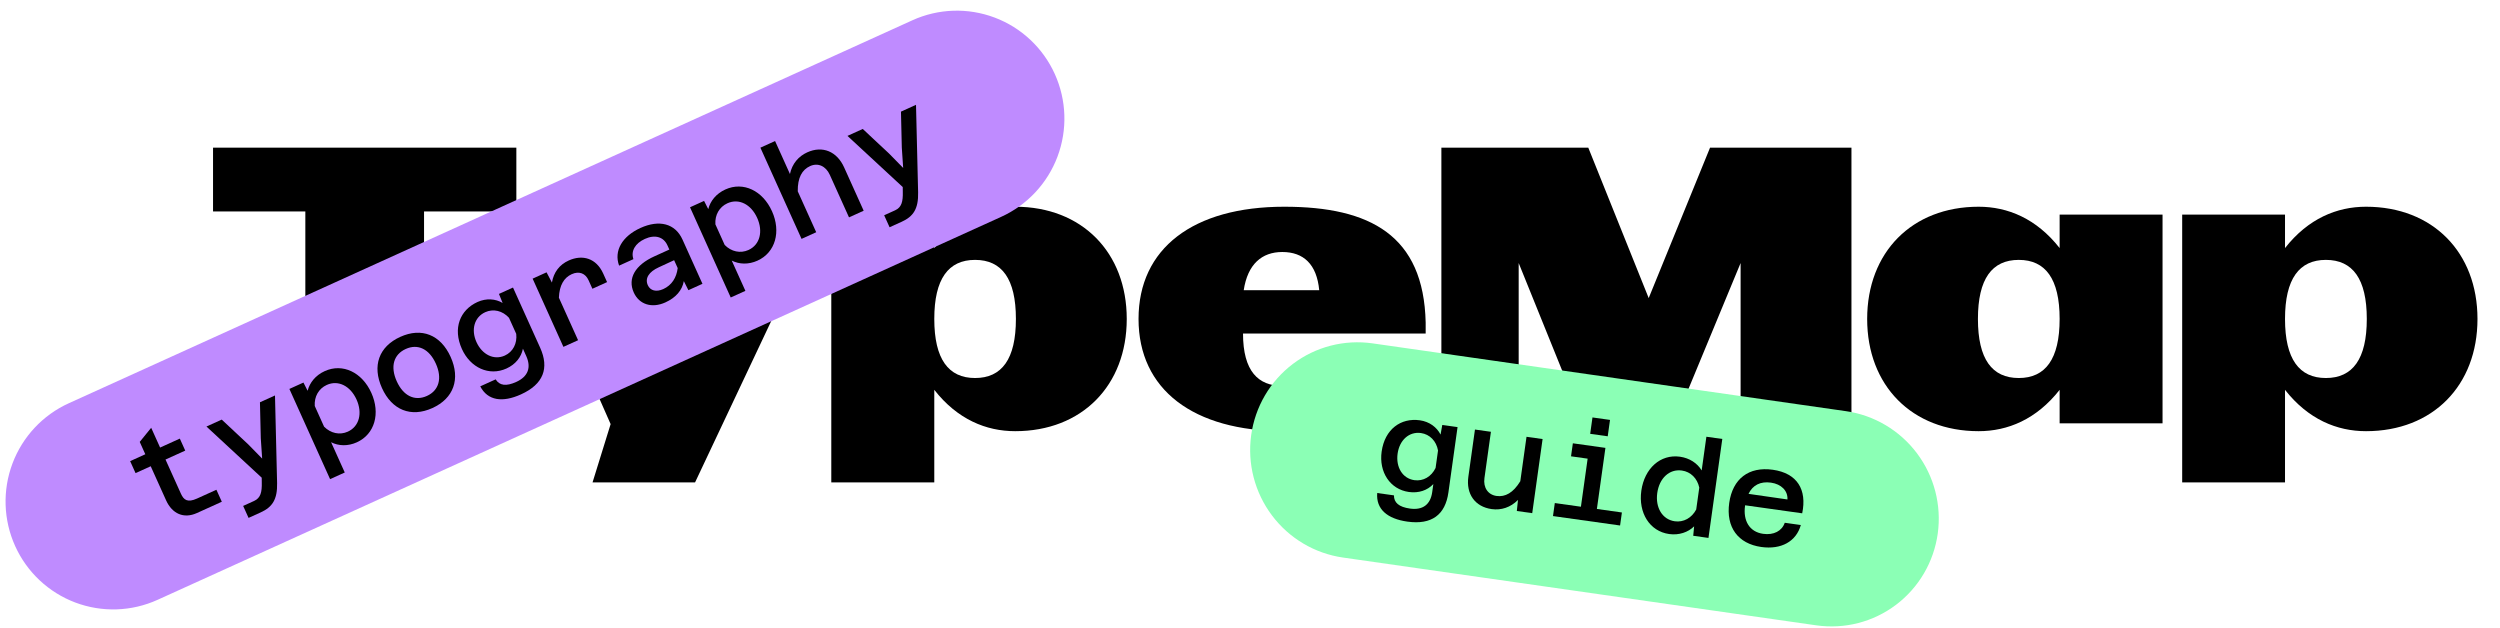 <?xml version="1.0" encoding="UTF-8" standalone="no"?>
<!DOCTYPE svg PUBLIC "-//W3C//DTD SVG 1.1//EN" "http://www.w3.org/Graphics/SVG/1.1/DTD/svg11.dtd">
<svg width="100%" height="100%" viewBox="0 0 446 112" version="1.1" xmlns="http://www.w3.org/2000/svg" xmlns:xlink="http://www.w3.org/1999/xlink" xml:space="preserve" xmlns:serif="http://www.serif.com/" style="fill-rule:evenodd;clip-rule:evenodd;stroke-linejoin:round;stroke-miterlimit:2;">
    <g id="Artboard1" transform="matrix(0.87,0,0,0.218,0,0)">
        <rect x="0" y="0" width="512" height="512" style="fill:none;"/>
        <g transform="matrix(1.149,0,0,4.597,0.66,-935.136)">
            <g transform="matrix(1.402,0,0,1.402,-1556.53,-1726.67)">
                <path d="M1148.68,1430.42L1163.79,1430.42L1163.79,1403.52L1175.54,1403.52L1175.54,1395.42L1136.93,1395.42L1136.93,1403.52L1148.68,1403.52L1148.68,1430.42Z" style="fill-rule:nonzero;"/>
                <path d="M1203.13,1403.92L1196.63,1420.32L1190.59,1403.92L1175.79,1403.92L1187.54,1430.52L1185.24,1437.92L1198.29,1437.92L1214.38,1403.92L1203.13,1403.92Z" style="fill-rule:nonzero;"/>
                <path d="M1215.63,1437.92L1228.74,1437.92L1228.74,1426.17C1231.68,1429.92 1235.34,1431.42 1239.04,1431.42C1247.54,1431.42 1253.24,1425.62 1253.24,1417.17C1253.24,1408.72 1247.54,1402.92 1239.04,1402.92C1235.34,1402.92 1231.68,1404.42 1228.74,1408.17L1228.74,1403.92L1215.63,1403.92L1215.63,1437.92ZM1228.74,1417.17C1228.74,1412.07 1230.54,1409.67 1233.93,1409.67C1237.34,1409.67 1239.13,1412.07 1239.13,1417.17C1239.13,1422.27 1237.34,1424.67 1233.93,1424.67C1230.54,1424.67 1228.74,1422.27 1228.74,1417.17Z" style="fill-rule:nonzero;"/>
                <path d="M1291.29,1417.62C1291.04,1406.57 1284.24,1402.92 1273.29,1402.92C1261.68,1402.92 1254.74,1408.22 1254.74,1417.17C1254.74,1426.12 1261.68,1431.42 1273.29,1431.42C1283.99,1431.42 1289.74,1427.82 1290.79,1421.82L1277.59,1421.82C1277.34,1424.42 1275.68,1425.67 1273.04,1425.67C1269.99,1425.67 1268.04,1423.82 1268.04,1419.02L1291.29,1419.02L1291.29,1417.62ZM1273.04,1408.67C1275.74,1408.67 1277.43,1410.22 1277.74,1413.52L1268.13,1413.52C1268.63,1410.22 1270.43,1408.67 1273.04,1408.67Z" style="fill-rule:nonzero;"/>
                <path d="M1293.29,1430.42L1303.13,1430.42L1303.13,1410.07L1311.38,1430.42L1322.93,1430.42L1331.38,1410.07L1331.38,1430.42L1345.49,1430.42L1345.49,1395.42L1327.49,1395.42L1319.68,1414.52L1311.99,1395.42L1293.29,1395.42L1293.29,1430.42Z" style="fill-rule:nonzero;"/>
                <path d="M1347.49,1417.17C1347.49,1425.62 1353.18,1431.42 1361.68,1431.42C1365.38,1431.42 1369.04,1429.92 1371.99,1426.17L1371.99,1430.42L1385.09,1430.42L1385.09,1403.92L1371.99,1403.92L1371.99,1408.17C1369.04,1404.42 1365.38,1402.92 1361.68,1402.92C1353.18,1402.92 1347.49,1408.72 1347.49,1417.17ZM1361.59,1417.17C1361.59,1412.07 1363.38,1409.67 1366.79,1409.67C1370.18,1409.67 1371.99,1412.07 1371.99,1417.17C1371.99,1422.27 1370.18,1424.67 1366.79,1424.67C1363.38,1424.67 1361.59,1422.27 1361.59,1417.17Z" style="fill-rule:nonzero;"/>
                <path d="M1387.59,1437.92L1400.68,1437.92L1400.68,1426.17C1403.63,1429.92 1407.29,1431.42 1410.99,1431.42C1419.49,1431.42 1425.18,1425.62 1425.18,1417.17C1425.18,1408.72 1419.49,1402.92 1410.99,1402.92C1407.29,1402.92 1403.63,1404.42 1400.68,1408.17L1400.68,1403.92L1387.59,1403.92L1387.59,1437.92ZM1400.68,1417.17C1400.68,1412.07 1402.49,1409.67 1405.88,1409.67C1409.29,1409.67 1411.09,1412.07 1411.09,1417.17C1411.09,1422.27 1409.29,1424.67 1405.88,1424.67C1402.49,1424.67 1400.68,1422.27 1400.68,1417.17Z" style="fill-rule:nonzero;"/>
            </g>
            <g transform="matrix(0.212,-0.096,0.096,0.212,-229.832,-16.163)">
                <path d="M1139.14,1568.65C1161.03,1568.65 1182.02,1577.34 1197.5,1592.82C1212.98,1608.3 1221.67,1629.29 1221.67,1651.18L1221.67,1651.18C1221.67,1673.07 1212.98,1694.06 1197.5,1709.54C1182.02,1725.02 1161.03,1733.71 1139.14,1733.71L428.982,1733.71C407.093,1733.71 386.1,1725.02 370.623,1709.54C355.145,1694.06 346.45,1673.07 346.45,1651.18L346.45,1651.18C346.45,1629.29 355.145,1608.3 370.623,1592.82C386.1,1577.34 407.093,1568.65 428.982,1568.65L1139.14,1568.65Z" style="fill:rgb(191,139,255);"/>
            </g>
            <g transform="matrix(0.14,0.02,-0.032,0.231,227.053,-107.457)">
                <path d="M1085.72,1568.65C1121.78,1568.65 1156.36,1577.34 1181.86,1592.82C1207.35,1608.3 1221.67,1629.29 1221.67,1651.18L1221.67,1651.18C1221.67,1673.07 1207.35,1694.06 1181.86,1709.54C1156.36,1725.02 1121.78,1733.71 1085.72,1733.71L482.402,1733.71C446.345,1733.71 411.765,1725.02 386.269,1709.54C360.773,1694.06 346.45,1673.07 346.45,1651.18L346.45,1651.18C346.45,1629.29 360.773,1608.3 386.269,1592.82C411.765,1577.34 446.345,1568.65 482.402,1568.65L1085.72,1568.65Z" style="fill:rgb(139,255,181);"/>
            </g>
            <g transform="matrix(0.44,-0.199,0.199,0.44,-758.369,-104.75)">
                <path d="M1155.18,1430.42L1165.29,1430.42L1165.29,1425.57L1157.43,1425.57C1153.54,1425.57 1152.74,1424.02 1152.74,1421.47L1152.74,1407.67L1160.74,1407.67L1160.74,1402.82L1152.74,1402.82L1152.74,1394.82L1146.74,1397.82L1146.74,1402.82L1140.59,1402.82L1140.59,1407.67L1146.74,1407.67L1146.74,1421.47C1146.74,1426.87 1149.84,1430.42 1155.18,1430.42Z" style="fill-rule:nonzero;"/>
                <path d="M1182.88,1415.12L1177.74,1402.82L1171.54,1402.82L1182.38,1428.42L1181.68,1430.02C1180.29,1433.32 1178.93,1435.07 1176.29,1435.07L1171.84,1435.07L1171.84,1439.92L1176.79,1439.92C1181.49,1439.92 1184.38,1438.12 1186.74,1432.57L1199.34,1402.82L1193.24,1402.82L1188.04,1415.07L1185.43,1422.07L1182.88,1415.12Z" style="fill-rule:nonzero;"/>
                <path d="M1219.79,1402.22C1216.09,1402.22 1212.99,1403.77 1211.04,1406.22L1210.88,1402.82L1205.18,1402.82L1205.18,1439.32L1211.13,1439.32L1211.13,1427.07C1213.09,1429.52 1216.18,1431.02 1219.79,1431.02C1227.09,1431.02 1232.18,1424.87 1232.18,1416.62C1232.18,1408.32 1227.09,1402.22 1219.79,1402.22ZM1218.38,1426.07C1215.09,1426.07 1212.34,1424.02 1211.13,1420.77L1211.13,1412.42C1212.34,1409.17 1215.09,1407.17 1218.38,1407.17C1223.04,1407.17 1226.18,1411.12 1226.18,1416.62C1226.18,1422.07 1223.04,1426.07 1218.38,1426.07Z" style="fill-rule:nonzero;"/>
                <path d="M1250.43,1431.02C1259.09,1431.02 1264.34,1425.52 1264.34,1416.62C1264.34,1407.67 1259.09,1402.22 1250.43,1402.22C1241.74,1402.22 1236.49,1407.67 1236.49,1416.62C1236.49,1425.52 1241.74,1431.02 1250.43,1431.02ZM1250.43,1426.12C1245.49,1426.12 1242.49,1422.52 1242.49,1416.62C1242.49,1410.67 1245.49,1407.12 1250.43,1407.12C1255.34,1407.12 1258.34,1410.67 1258.34,1416.62C1258.34,1422.52 1255.34,1426.12 1250.43,1426.12Z" style="fill-rule:nonzero;"/>
                <path d="M1290.04,1406.42C1288.29,1403.92 1285.29,1402.27 1281.74,1402.27C1274.63,1402.27 1269.34,1407.32 1269.34,1415.67C1269.34,1423.27 1274.34,1429.02 1281.38,1429.02C1285.04,1429.02 1288.09,1427.47 1289.93,1424.87L1289.93,1427.87C1289.93,1432.42 1287.49,1435.02 1282.63,1435.02C1278.49,1435.02 1276.43,1433.67 1276.09,1431.02L1269.84,1431.02C1270.18,1436.97 1274.84,1439.92 1282.34,1439.92C1291.43,1439.92 1295.88,1435.47 1295.88,1427.17L1295.88,1402.82L1290.18,1402.82L1290.04,1406.42ZM1282.79,1424.42C1278.34,1424.42 1275.29,1420.62 1275.29,1415.57C1275.29,1410.57 1278.34,1406.87 1282.79,1406.87C1286.09,1406.87 1288.84,1409.02 1289.93,1412.37L1289.93,1418.87C1288.84,1422.27 1286.09,1424.42 1282.79,1424.42Z" style="fill-rule:nonzero;"/>
                <path d="M1303.84,1430.42L1309.79,1430.42L1309.79,1413.22C1311.84,1409.12 1314.54,1407.27 1317.68,1407.27C1320.74,1407.27 1322.43,1409.12 1322.43,1411.87L1322.43,1415.32L1328.38,1415.32L1328.38,1411.87C1328.38,1405.67 1324.38,1402.22 1318.74,1402.22C1314.99,1402.22 1311.93,1403.87 1309.74,1407.07L1309.49,1402.82L1303.84,1402.82L1303.84,1430.42Z" style="fill-rule:nonzero;"/>
                <path d="M1344.93,1431.02C1349.18,1431.02 1352.43,1429.52 1354.38,1426.67L1354.54,1430.42L1360.24,1430.42L1360.24,1412.52C1360.24,1405.97 1355.43,1402.22 1347.88,1402.22C1340.49,1402.22 1335.38,1405.77 1334.93,1411.62L1340.74,1411.62C1341.04,1408.47 1343.74,1406.57 1347.68,1406.57C1351.79,1406.57 1354.29,1408.72 1354.29,1412.17L1354.29,1413.87L1348.24,1413.87C1340.43,1413.87 1335.79,1417.17 1335.79,1422.87C1335.79,1427.77 1339.49,1431.02 1344.93,1431.02ZM1341.63,1422.57C1341.63,1419.77 1344.04,1418.22 1348.04,1418.22L1354.29,1418.17L1354.29,1421.37C1352.43,1424.42 1349.68,1426.22 1346.24,1426.22C1343.38,1426.22 1341.63,1424.77 1341.63,1422.57Z" style="fill-rule:nonzero;"/>
                <path d="M1382.29,1402.22C1378.59,1402.22 1375.49,1403.77 1373.54,1406.22L1373.38,1402.82L1367.68,1402.82L1367.68,1439.32L1373.63,1439.32L1373.63,1427.07C1375.59,1429.52 1378.68,1431.02 1382.29,1431.02C1389.59,1431.02 1394.68,1424.87 1394.68,1416.62C1394.68,1408.32 1389.59,1402.22 1382.29,1402.22ZM1380.88,1426.07C1377.59,1426.07 1374.84,1424.02 1373.63,1420.77L1373.63,1412.42C1374.84,1409.17 1377.59,1407.17 1380.88,1407.17C1385.54,1407.17 1388.68,1411.12 1388.68,1416.62C1388.68,1422.07 1385.54,1426.07 1380.88,1426.07Z" style="fill-rule:nonzero;"/>
                <path d="M1400.43,1430.42L1406.38,1430.42L1406.38,1413.87C1408.38,1409.27 1411.09,1407.27 1414.38,1407.27C1417.54,1407.27 1419.68,1409.62 1419.68,1413.22L1419.68,1430.42L1425.63,1430.42L1425.63,1412.87C1425.63,1406.47 1421.74,1402.22 1415.49,1402.22C1411.99,1402.22 1408.68,1403.72 1406.38,1406.87L1406.38,1393.52L1400.43,1393.52L1400.43,1430.42Z" style="fill-rule:nonzero;"/>
                <path d="M1442.88,1415.12L1437.74,1402.82L1431.54,1402.82L1442.38,1428.42L1441.68,1430.02C1440.29,1433.32 1438.93,1435.07 1436.29,1435.07L1431.84,1435.07L1431.84,1439.92L1436.79,1439.92C1441.49,1439.92 1444.38,1438.12 1446.74,1432.57L1459.34,1402.82L1453.24,1402.82L1448.04,1415.07L1445.43,1422.07L1442.88,1415.12Z" style="fill-rule:nonzero;"/>
            </g>
            <g transform="matrix(0.478,0.067,-0.067,0.478,-203.753,-469.208)">
                <path d="M1160.04,1406.42C1158.29,1403.92 1155.29,1402.27 1151.74,1402.27C1144.63,1402.27 1139.34,1407.32 1139.34,1415.67C1139.34,1423.27 1144.34,1429.02 1151.38,1429.02C1155.04,1429.02 1158.09,1427.47 1159.93,1424.87L1159.93,1427.87C1159.93,1432.42 1157.49,1435.02 1152.63,1435.02C1148.49,1435.02 1146.43,1433.67 1146.09,1431.02L1139.84,1431.02C1140.18,1436.97 1144.84,1439.92 1152.34,1439.92C1161.43,1439.92 1165.88,1435.47 1165.88,1427.17L1165.88,1402.82L1160.18,1402.82L1160.04,1406.42ZM1152.79,1424.42C1148.34,1424.42 1145.29,1420.62 1145.29,1415.57C1145.29,1410.57 1148.34,1406.87 1152.79,1406.87C1156.09,1406.87 1158.84,1409.02 1159.93,1412.37L1159.93,1418.87C1158.84,1422.27 1156.09,1424.42 1152.79,1424.42Z" style="fill-rule:nonzero;"/>
                <path d="M1178.34,1402.82L1172.38,1402.82L1172.38,1420.42C1172.38,1426.77 1176.29,1431.02 1182.59,1431.02C1186.09,1431.02 1189.38,1429.47 1191.74,1426.32L1191.88,1430.42L1197.63,1430.42L1197.63,1402.82L1191.63,1402.82L1191.63,1419.37C1189.63,1423.97 1186.93,1425.97 1183.68,1425.97C1180.49,1425.97 1178.34,1423.62 1178.34,1420.07L1178.34,1402.82Z" style="fill-rule:nonzero;"/>
                <path d="M1214.79,1398.47L1221.34,1398.47L1221.34,1392.37L1214.79,1392.37L1214.79,1398.47ZM1205.38,1430.42L1230.43,1430.42L1230.43,1425.57L1221.09,1425.57L1221.09,1402.82L1208.93,1402.82L1208.93,1407.67L1215.13,1407.67L1215.13,1425.57L1205.38,1425.57L1205.38,1430.42Z" style="fill-rule:nonzero;"/>
                <path d="M1248.84,1402.22C1241.54,1402.22 1236.43,1408.32 1236.43,1416.62C1236.43,1424.87 1241.54,1431.02 1248.84,1431.02C1252.49,1431.02 1255.68,1429.42 1257.59,1426.92L1257.74,1430.42L1263.43,1430.42L1263.43,1393.57L1257.49,1393.57L1257.49,1406.12C1255.54,1403.72 1252.43,1402.22 1248.84,1402.22ZM1250.24,1426.07C1245.59,1426.07 1242.38,1422.07 1242.38,1416.62C1242.38,1411.12 1245.59,1407.17 1250.24,1407.17C1253.54,1407.17 1256.29,1409.22 1257.49,1412.52L1257.49,1420.67C1256.29,1423.97 1253.54,1426.07 1250.24,1426.07Z" style="fill-rule:nonzero;"/>
                <path d="M1283.24,1431.02C1290.68,1431.02 1295.74,1427.22 1296.59,1420.97L1290.59,1420.97C1289.99,1424.12 1287.18,1426.12 1283.24,1426.12C1278.04,1426.12 1275.18,1422.27 1275.18,1416.82L1275.18,1416.62L1296.49,1416.62C1297.09,1407.72 1292.63,1402.22 1283.49,1402.22C1274.54,1402.22 1269.24,1407.57 1269.24,1416.57C1269.24,1425.62 1274.54,1431.02 1283.24,1431.02ZM1283.49,1407.02C1287.34,1407.02 1290.13,1409.12 1290.38,1412.32L1275.84,1412.27C1276.93,1408.87 1279.54,1407.02 1283.49,1407.02Z" style="fill-rule:nonzero;"/>
            </g>
        </g>
    </g>
</svg>

